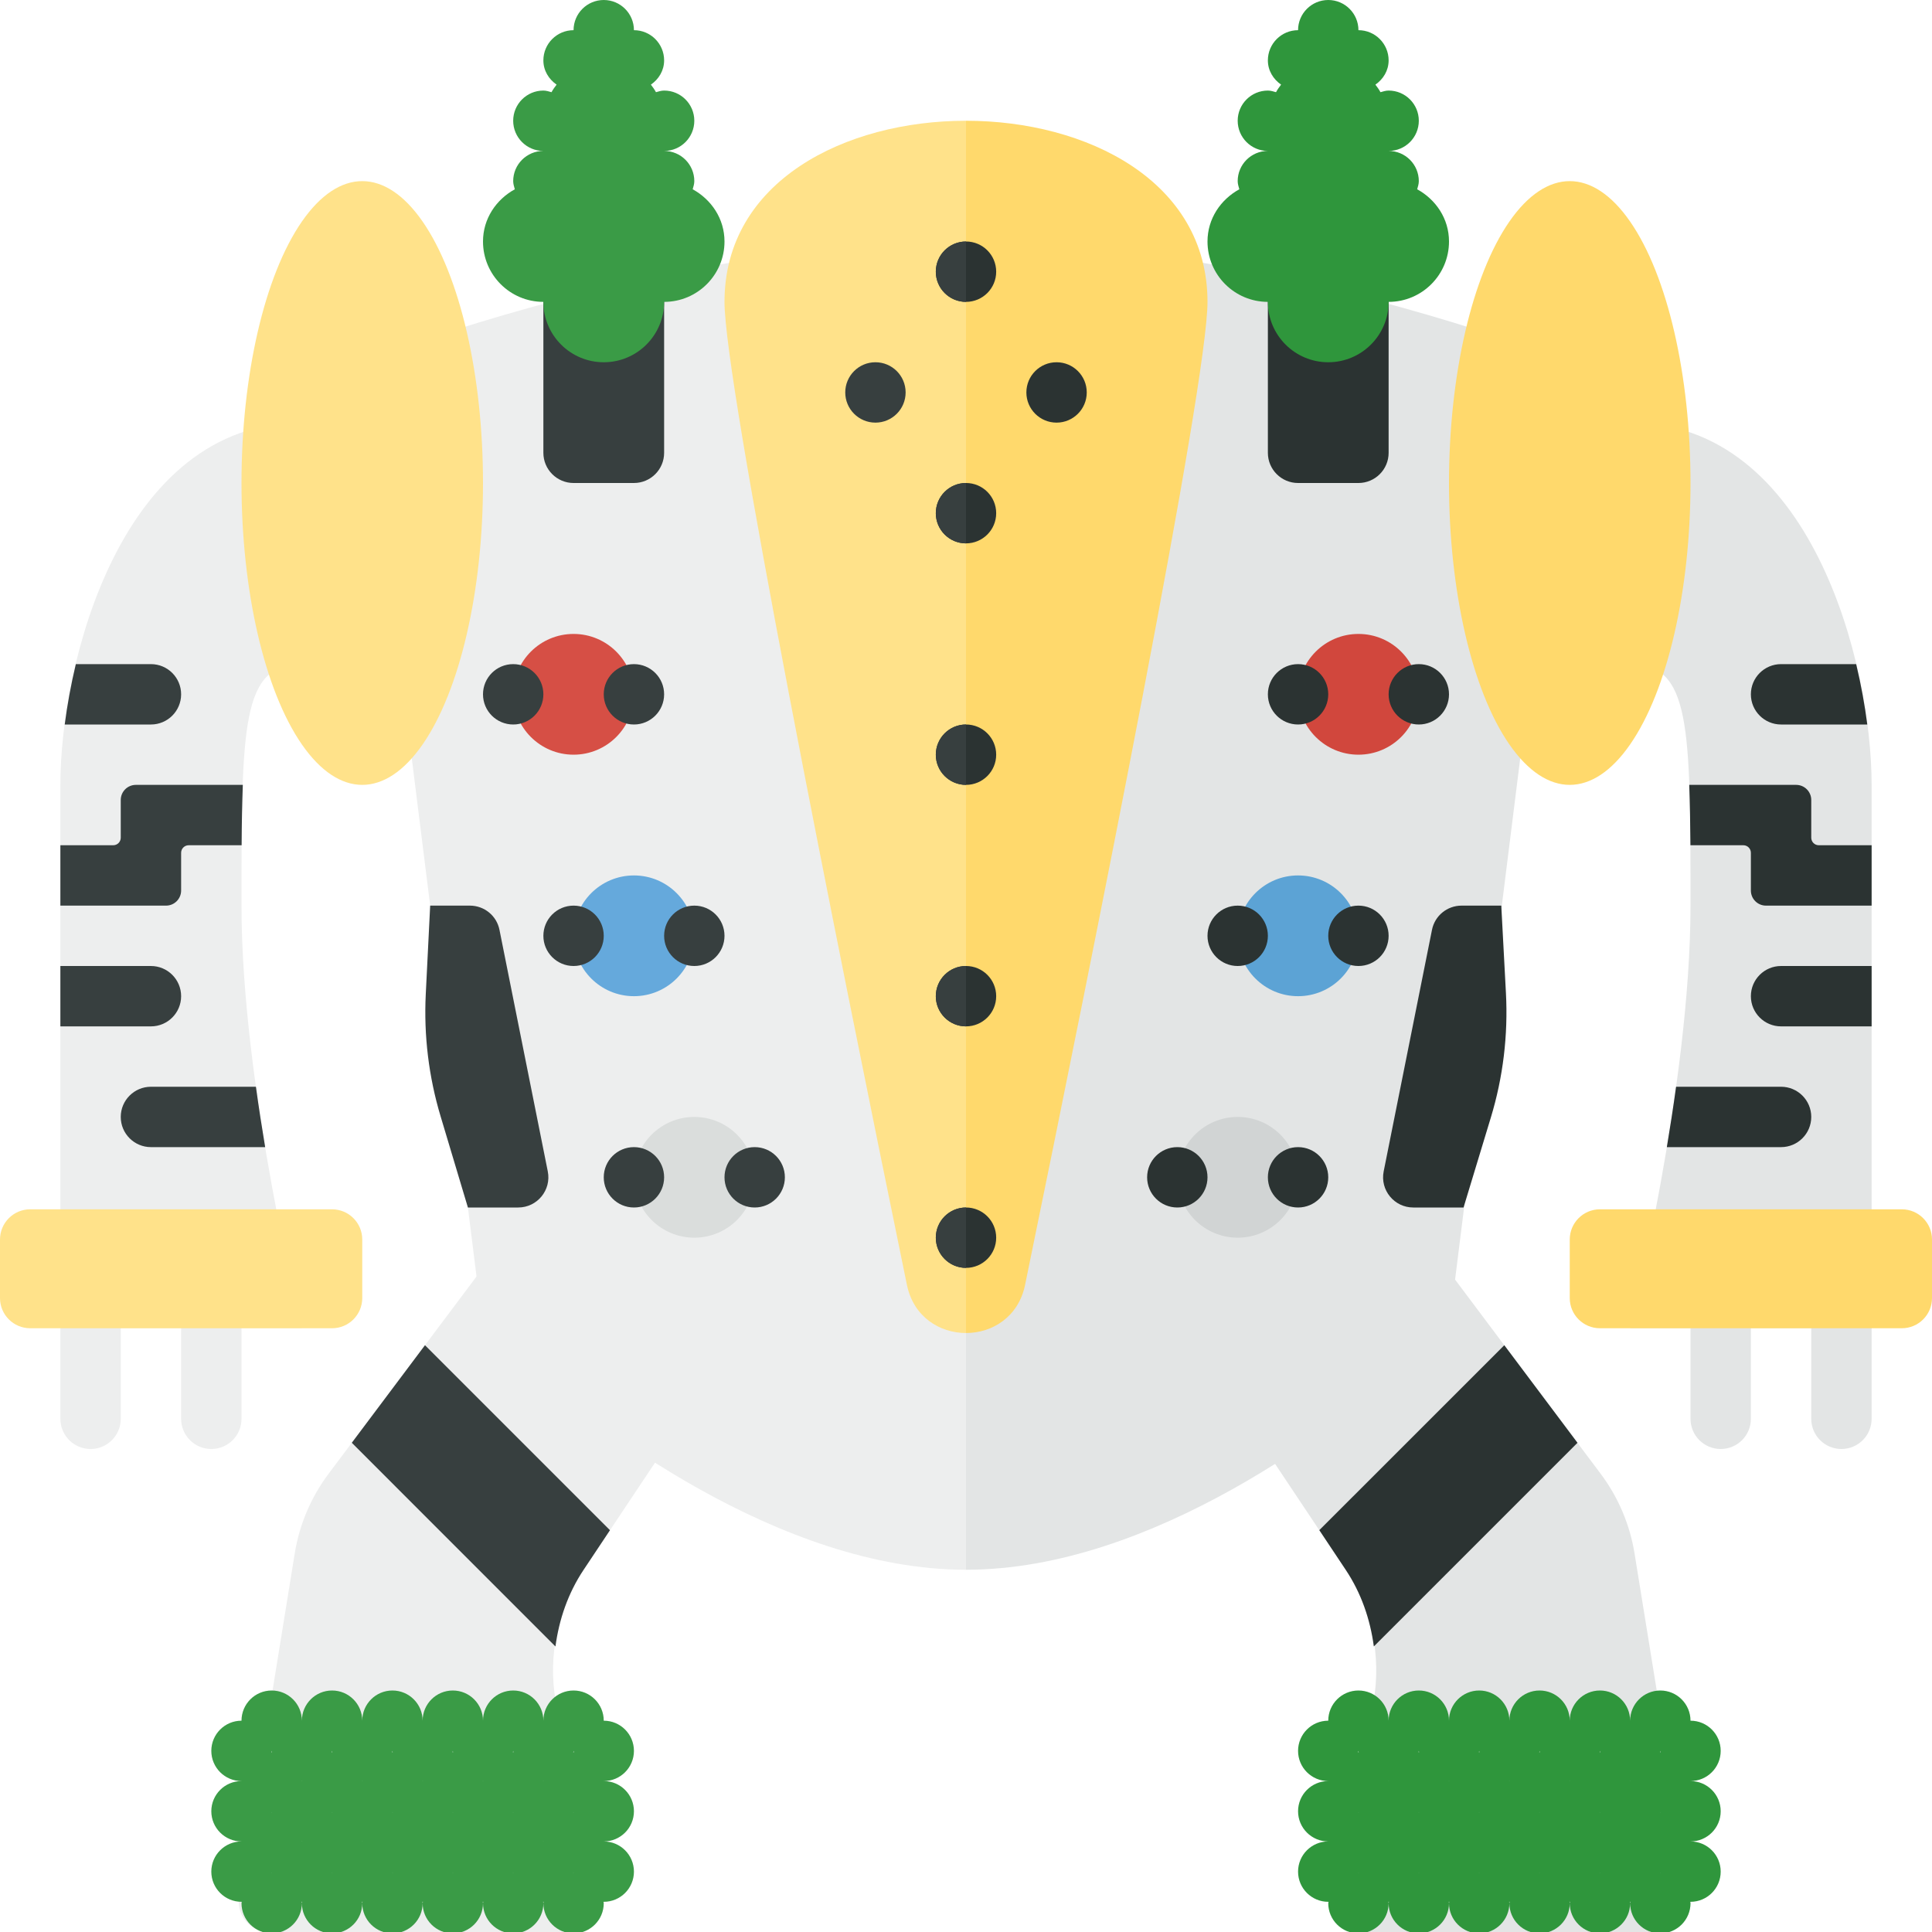 <?xml version="1.0" encoding="utf-8"?>
<!-- Generator: Adobe Illustrator 23.0.6, SVG Export Plug-In . SVG Version: 6.00 Build 0)  -->
<svg version="1.1" xmlns="http://www.w3.org/2000/svg" xmlns:xlink="http://www.w3.org/1999/xlink" x="0px" y="0px" width="32px"
	 height="32px" viewBox="0 0 32 32" enable-background="new 0 0 32 32" xml:space="preserve">
<g id="labels">
</g>
<g id="icons">
	<g>
		<path fill="#EDEEEE" d="M1.5,24L1.5,24C1.224,24,1,23.776,1,23.5v-2C1,21.224,1.224,21,1.5,21h0C1.776,21,2,21.224,2,21.5v2
			C2,23.776,1.776,24,1.5,24z"/>
		<path fill="#EDEEEE" d="M3.5,24L3.5,24C3.224,24,3,23.776,3,23.5v-2C3,21.224,3.224,21,3.5,21h0C3.776,21,4,21.224,4,21.5v2
			C4,23.776,3.776,24,3.5,24z"/>
		<path fill="#E3E5E5" d="M28.5,24L28.5,24c-0.276,0-0.5-0.224-0.5-0.5v-2c0-0.276,0.224-0.5,0.5-0.5l0,0c0.276,0,0.5,0.224,0.5,0.5
			v2C29,23.776,28.776,24,28.5,24z"/>
		<path fill="#E3E5E5" d="M30.5,24L30.5,24c-0.276,0-0.5-0.224-0.5-0.5v-2c0-0.276,0.224-0.5,0.5-0.5l0,0c0.276,0,0.5,0.224,0.5,0.5
			v2C31,23.776,30.776,24,30.5,24z"/>
		<path fill="#E3E5E5" d="M27,7v4c1,0,1,1,1,4s-1,7-1,7h4c0,0,0-7,0-9S30,7,27,7z"/>
		<path fill="#FFD96C" d="M26.5,22h5c0.276,0,0.5-0.224,0.5-0.5v-0.97c0-0.276-0.224-0.5-0.5-0.5h-5c-0.276,0-0.5,0.224-0.5,0.5
			v0.97C26,21.776,26.224,22,26.5,22z"/>
		<path fill="#EDEEEE" d="M5,7v4c-1,0-1,1-1,4s1,7,1,7H1c0,0,0-7,0-9S2,7,5,7z"/>
		<path fill="#EDEEEE" d="M16,4c-3.281,0-6.563,0.861-8.431,1.454c-0.916,0.29-1.488,1.198-1.368,2.151l1.708,13.667
			c0.061,0.489,0.296,0.934,0.668,1.258C9.824,23.616,12.912,26,16,26V4z"/>
		<path fill="#E3E5E5" d="M16,4c3.281,0,6.563,0.861,8.431,1.454c0.916,0.29,1.488,1.198,1.368,2.151l-1.708,13.667
			c-0.061,0.489-0.296,0.934-0.668,1.258C22.176,23.616,19.088,26,16,26V4z"/>
		<g>
			<path fill="#FFE28A" d="M12,5c0,1.355,1.836,10.514,3.021,16.28c0.109,0.533,0.544,0.799,0.979,0.799V2C14,2,12,3,12,5z"/>
			<path fill="#FFD96C" d="M16,2v20.079c0.435,0,0.87-0.266,0.979-0.799C18.164,15.514,20,6.355,20,5C20,3,18,2,16,2z"/>
		</g>
		<circle fill="#373F3F" cx="14.5" cy="6.5" r="0.5"/>
		<circle fill="#2B3332" cx="17.5" cy="6.5" r="0.5"/>
		<circle fill="#2B3332" cx="16" cy="4.5" r="0.5"/>
		<path fill="#373F3F" d="M16,5c-0.276,0-0.5-0.224-0.5-0.5S15.724,4,16,4V5z"/>
		<circle fill="#2B3332" cx="16" cy="8.5" r="0.5"/>
		<path fill="#373F3F" d="M16,9c-0.276,0-0.5-0.224-0.5-0.5S15.724,8,16,8V9z"/>
		<circle fill="#2B3332" cx="16" cy="12.5" r="0.5"/>
		<path fill="#373F3F" d="M16,13c-0.276,0-0.5-0.224-0.5-0.5S15.724,12,16,12V13z"/>
		<circle fill="#2B3332" cx="16" cy="16.5" r="0.5"/>
		<path fill="#373F3F" d="M16,17c-0.276,0-0.5-0.224-0.5-0.5S15.724,16,16,16V17z"/>
		<circle fill="#2B3332" cx="16" cy="20.5" r="0.5"/>
		<path fill="#373F3F" d="M16,21c-0.276,0-0.5-0.224-0.5-0.5S15.724,20,16,20V21z"/>
		<ellipse fill="#FFE28A" cx="6" cy="8" rx="2" ry="5"/>
		<ellipse fill="#FFD96C" cx="26" cy="8" rx="2" ry="5"/>
		<path fill="#373F3F" d="M10.5,8h-1C9.224,8,9,7.776,9,7.5V4h2v3.5C11,7.776,10.776,8,10.5,8z"/>
		<path fill="#2B3332" d="M22.5,8h-1C21.224,8,21,7.776,21,7.5V4h2v3.5C23,7.776,22.776,8,22.5,8z"/>
		<g>
			<circle fill="#D64F45" cx="9.5" cy="11.5" r="1"/>
			<circle fill="#373F3F" cx="8.5" cy="11.5" r="0.5"/>
			<circle fill="#373F3F" cx="10.5" cy="11.5" r="0.5"/>
		</g>
		<g>
			<circle fill="#65A9DC" cx="10.5" cy="15.5" r="1"/>
			<circle fill="#373F3F" cx="9.5" cy="15.5" r="0.5"/>
			<circle fill="#373F3F" cx="11.5" cy="15.5" r="0.5"/>
		</g>
		<g>
			<circle fill="#DADDDC" cx="11.5" cy="19.5" r="1"/>
			<circle fill="#373F3F" cx="10.5" cy="19.5" r="0.5"/>
			<circle fill="#373F3F" cx="12.5" cy="19.5" r="0.5"/>
		</g>
		<circle fill="#D1473D" cx="22.5" cy="11.5" r="1"/>
		<circle fill="#2B3332" cx="23.5" cy="11.5" r="0.5"/>
		<circle fill="#2B3332" cx="21.5" cy="11.5" r="0.5"/>
		<circle fill="#5CA3D5" cx="21.5" cy="15.5" r="1"/>
		<circle fill="#2B3332" cx="22.5" cy="15.5" r="0.5"/>
		<circle fill="#2B3332" cx="20.5" cy="15.5" r="0.5"/>
		<circle fill="#D1D4D4" cx="20.5" cy="19.5" r="1"/>
		<circle fill="#2B3332" cx="21.5" cy="19.5" r="0.5"/>
		<circle fill="#2B3332" cx="19.5" cy="19.5" r="0.5"/>
		<path fill="#EDEEEE" d="M5.443,24.409L8,21l3,3l-1.336,2.003c-0.427,0.64-0.591,1.419-0.46,2.177l0.561,3.234
			C9.819,31.72,9.584,32,9.273,32H4.455c-0.308,0-0.543-0.276-0.494-0.58l0.921-5.691C4.959,25.25,5.152,24.797,5.443,24.409z"/>
		<path fill="#373F3F" d="M7.783,15H7.125l-0.073,1.467c-0.034,0.684,0.049,1.368,0.246,2.024L7.75,20h0.833
			c0.315,0,0.552-0.289,0.49-0.598l-0.8-4C8.227,15.168,8.022,15,7.783,15z"/>
		<path fill="#2B3332" d="M24.208,15h0.658l0.077,1.447c0.037,0.697-0.047,1.395-0.25,2.063L24.241,20h-0.833
			c-0.315,0-0.552-0.289-0.49-0.598l0.8-4C23.764,15.168,23.969,15,24.208,15z"/>
		<path fill="#373F3F" d="M7.039,22.281l-1.212,1.616L9.2,27.271c0.06-0.449,0.209-0.884,0.465-1.268l0.438-0.658L7.039,22.281z"/>
		<path fill="#E3E5E5" d="M26.511,24.409L23.955,21l-3,3l1.336,2.003c0.427,0.64,0.591,1.419,0.46,2.177l-0.561,3.234
			C22.136,31.72,22.371,32,22.682,32H27.5c0.308,0,0.543-0.276,0.494-0.58l-0.921-5.691C26.995,25.25,26.803,24.797,26.511,24.409z"
			/>
		<path fill="#2B3332" d="M24.916,22.281l1.212,1.616l-3.373,3.373c-0.06-0.449-0.209-0.884-0.465-1.268l-0.438-0.658L24.916,22.281
			z"/>
		<path fill="#FFE28A" d="M5.5,22h-5C0.224,22,0,21.776,0,21.5v-0.97c0-0.276,0.224-0.5,0.5-0.5h5c0.276,0,0.5,0.224,0.5,0.5v0.97
			C6,21.776,5.776,22,5.5,22z"/>
		<path fill="#3A9B46" d="M10.5,30c0-0.276-0.224-0.5-0.5-0.5c-0.002,0-0.003,0.001-0.005,0.001c0-0.001,0-0.001,0-0.002
			c0.002,0,0.003,0.001,0.005,0.001c0.276,0,0.5-0.224,0.5-0.5c0-0.276-0.224-0.5-0.5-0.5c0-0.276-0.224-0.5-0.5-0.5
			S9,28.224,9,28.5C9,28.224,8.776,28,8.5,28S8,28.224,8,28.5C8,28.224,7.776,28,7.5,28S7,28.224,7,28.5C7,28.224,6.776,28,6.5,28
			S6,28.224,6,28.5C6,28.224,5.776,28,5.5,28S5,28.224,5,28.5C5,28.224,4.776,28,4.5,28S4,28.224,4,28.5c-0.276,0-0.5,0.224-0.5,0.5
			c0,0.276,0.224,0.5,0.5,0.5c0.002,0,0.003-0.001,0.005-0.001c0,0.001,0,0.001,0,0.002C4.003,29.501,4.002,29.5,4,29.5
			c-0.276,0-0.5,0.224-0.5,0.5c0,0.276,0.224,0.5,0.5,0.5c0.002,0,0.003-0.001,0.005-0.001c0,0.001,0,0.001,0,0.002
			C4.003,30.501,4.002,30.5,4,30.5c-0.276,0-0.5,0.224-0.5,0.5c0,0.276,0.224,0.5,0.5,0.5c0.002,0,0.003-0.001,0.005-0.001
			C4.004,31.508,4,31.515,4,31.523c0,0.276,0.224,0.5,0.5,0.5s0.5-0.224,0.5-0.5c0-0.009-0.004-0.016-0.005-0.024
			C4.997,31.499,4.998,31.5,5,31.5s0.003-0.001,0.005-0.001C5.004,31.508,5,31.515,5,31.523c0,0.276,0.224,0.5,0.5,0.5
			s0.5-0.224,0.5-0.5c0-0.009-0.004-0.016-0.005-0.024C5.997,31.499,5.998,31.5,6,31.5s0.003-0.001,0.005-0.001
			C6.004,31.508,6,31.515,6,31.523c0,0.276,0.224,0.5,0.5,0.5s0.5-0.224,0.5-0.5c0-0.009-0.004-0.016-0.005-0.024
			C6.997,31.499,6.998,31.5,7,31.5s0.003-0.001,0.005-0.001C7.004,31.508,7,31.515,7,31.523c0,0.276,0.224,0.5,0.5,0.5
			s0.5-0.224,0.5-0.5c0-0.009-0.004-0.016-0.005-0.024C7.997,31.499,7.998,31.5,8,31.5s0.003-0.001,0.005-0.001
			C8.004,31.508,8,31.515,8,31.523c0,0.276,0.224,0.5,0.5,0.5s0.5-0.224,0.5-0.5c0-0.009-0.004-0.016-0.005-0.024
			C8.997,31.499,8.998,31.5,9,31.5s0.003-0.001,0.005-0.001C9.004,31.508,9,31.515,9,31.523c0,0.276,0.224,0.5,0.5,0.5
			s0.5-0.224,0.5-0.5c0-0.009-0.004-0.016-0.005-0.024c0.002,0,0.003,0.001,0.005,0.001c0.276,0,0.5-0.224,0.5-0.5
			c0-0.276-0.224-0.5-0.5-0.5c-0.002,0-0.003,0.001-0.005,0.001c0-0.001,0-0.001,0-0.002c0.002,0,0.003,0.001,0.005,0.001
			C10.276,30.5,10.5,30.276,10.5,30z M9,30.5c-0.002,0-0.003,0.001-0.005,0.001c0-0.001,0-0.001,0-0.002
			C8.997,30.499,8.998,30.5,9,30.5s0.003-0.001,0.005-0.001c0,0.001,0,0.001,0,0.002C9.003,30.501,9.002,30.5,9,30.5z M8,30.5
			c-0.002,0-0.003,0.001-0.005,0.001c0-0.001,0-0.001,0-0.002C7.997,30.499,7.998,30.5,8,30.5s0.003-0.001,0.005-0.001
			c0,0.001,0,0.001,0,0.002C8.003,30.501,8.002,30.5,8,30.5z M7,30.5c-0.002,0-0.003,0.001-0.005,0.001c0-0.001,0-0.001,0-0.002
			C6.997,30.499,6.998,30.5,7,30.5s0.003-0.001,0.005-0.001c0,0.001,0,0.001,0,0.002C7.003,30.501,7.002,30.5,7,30.5z M6,30.5
			c-0.002,0-0.003,0.001-0.005,0.001c0-0.001,0-0.001,0-0.002C5.997,30.499,5.998,30.5,6,30.5s0.003-0.001,0.005-0.001
			c0,0.001,0,0.001,0,0.002C6.003,30.501,6.002,30.5,6,30.5z M5,30.5c-0.002,0-0.003,0.001-0.005,0.001c0-0.001,0-0.001,0-0.002
			C4.997,30.499,4.998,30.5,5,30.5s0.003-0.001,0.005-0.001c0,0.001,0,0.001,0,0.002C5.003,30.501,5.002,30.5,5,30.5z M4.495,30.022
			c0.002,0,0.003,0.001,0.005,0.001s0.003-0.001,0.005-0.001c0,0.001,0,0.001,0,0.002c-0.002,0-0.003-0.001-0.005-0.001
			s-0.003,0.001-0.005,0.001C4.495,30.023,4.495,30.023,4.495,30.022z M8.5,30.023c0.002,0,0.003-0.001,0.005-0.001
			c0,0.001,0,0.001,0,0.002C8.503,30.024,8.502,30.023,8.5,30.023s-0.003,0.001-0.005,0.001c0-0.001,0-0.001,0-0.002
			C8.497,30.022,8.498,30.023,8.5,30.023z M7.5,30.023c0.002,0,0.003-0.001,0.005-0.001c0,0.001,0,0.001,0,0.002
			C7.503,30.024,7.502,30.023,7.5,30.023s-0.003,0.001-0.005,0.001c0-0.001,0-0.001,0-0.002C7.497,30.022,7.498,30.023,7.5,30.023z
			 M6.5,30.023c0.002,0,0.003-0.001,0.005-0.001c0,0.001,0,0.001,0,0.002C6.503,30.024,6.502,30.023,6.5,30.023
			s-0.003,0.001-0.005,0.001c0-0.001,0-0.001,0-0.002C6.497,30.022,6.498,30.023,6.5,30.023z M5.5,30.023
			c0.002,0,0.003-0.001,0.005-0.001c0,0.001,0,0.001,0,0.002C5.503,30.024,5.502,30.023,5.5,30.023s-0.003,0.001-0.005,0.001
			c0-0.001,0-0.001,0-0.002C5.497,30.022,5.498,30.023,5.5,30.023z M9.495,30.024c0-0.001,0-0.001,0-0.002
			c0.002,0,0.003,0.001,0.005,0.001s0.003-0.001,0.005-0.001c0,0.001,0,0.001,0,0.002c-0.002,0-0.003-0.001-0.005-0.001
			S9.497,30.024,9.495,30.024z M9.505,29.024c-0.002,0-0.003-0.001-0.005-0.001s-0.003,0.001-0.005,0.001
			C9.496,29.016,9.5,29.009,9.5,29C9.5,29.009,9.504,29.016,9.505,29.024z M9.005,29.499c0,0.001,0,0.001,0,0.002
			C9.003,29.501,9.002,29.5,9,29.5s-0.003,0.001-0.005,0.001c0-0.001,0-0.001,0-0.002C8.997,29.499,8.998,29.5,9,29.5
			S9.003,29.499,9.005,29.499z M8.505,29.024c-0.002,0-0.003-0.001-0.005-0.001s-0.003,0.001-0.005,0.001
			C8.496,29.016,8.5,29.009,8.5,29C8.5,29.009,8.504,29.016,8.505,29.024z M8.005,29.499c0,0.001,0,0.001,0,0.002
			C8.003,29.501,8.002,29.5,8,29.5s-0.003,0.001-0.005,0.001c0-0.001,0-0.001,0-0.002C7.997,29.499,7.998,29.5,8,29.5
			S8.003,29.499,8.005,29.499z M7.505,29.024c-0.002,0-0.003-0.001-0.005-0.001s-0.003,0.001-0.005,0.001
			C7.496,29.016,7.5,29.009,7.5,29C7.5,29.009,7.504,29.016,7.505,29.024z M7.005,29.499c0,0.001,0,0.001,0,0.002
			C7.003,29.501,7.002,29.5,7,29.5s-0.003,0.001-0.005,0.001c0-0.001,0-0.001,0-0.002C6.997,29.499,6.998,29.5,7,29.5
			S7.003,29.499,7.005,29.499z M6.505,29.024c-0.002,0-0.003-0.001-0.005-0.001s-0.003,0.001-0.005,0.001
			C6.496,29.016,6.5,29.009,6.5,29C6.5,29.009,6.504,29.016,6.505,29.024z M6.005,29.499c0,0.001,0,0.001,0,0.002
			C6.003,29.501,6.002,29.5,6,29.5s-0.003,0.001-0.005,0.001c0-0.001,0-0.001,0-0.002C5.997,29.499,5.998,29.5,6,29.5
			S6.003,29.499,6.005,29.499z M5.505,29.024c-0.002,0-0.003-0.001-0.005-0.001s-0.003,0.001-0.005,0.001
			C5.496,29.016,5.5,29.009,5.5,29C5.5,29.009,5.504,29.016,5.505,29.024z M5.005,29.499c0,0.001,0,0.001,0,0.002
			C5.003,29.501,5.002,29.5,5,29.5s-0.003,0.001-0.005,0.001c0-0.001,0-0.001,0-0.002C4.997,29.499,4.998,29.5,5,29.5
			S5.003,29.499,5.005,29.499z M4.505,29.024c-0.002,0-0.003-0.001-0.005-0.001s-0.003,0.001-0.005,0.001
			C4.496,29.016,4.5,29.009,4.5,29C4.5,29.009,4.504,29.016,4.505,29.024z M4.495,31.024c0-0.001,0-0.001,0-0.002
			c0.002,0,0.003,0.001,0.005,0.001s0.003-0.001,0.005-0.001c0,0.001,0,0.001,0,0.002c-0.002,0-0.003-0.001-0.005-0.001
			S4.497,31.024,4.495,31.024z M5.495,31.024c0-0.001,0-0.001,0-0.002c0.002,0,0.003,0.001,0.005,0.001s0.003-0.001,0.005-0.001
			c0,0.001,0,0.001,0,0.002c-0.002,0-0.003-0.001-0.005-0.001S5.497,31.024,5.495,31.024z M6.495,31.024c0-0.001,0-0.001,0-0.002
			c0.002,0,0.003,0.001,0.005,0.001s0.003-0.001,0.005-0.001c0,0.001,0,0.001,0,0.002c-0.002,0-0.003-0.001-0.005-0.001
			S6.497,31.024,6.495,31.024z M7.495,31.024c0-0.001,0-0.001,0-0.002c0.002,0,0.003,0.001,0.005,0.001s0.003-0.001,0.005-0.001
			c0,0.001,0,0.001,0,0.002c-0.002,0-0.003-0.001-0.005-0.001S7.497,31.024,7.495,31.024z M8.495,31.024c0-0.001,0-0.001,0-0.002
			c0.002,0,0.003,0.001,0.005,0.001s0.003-0.001,0.005-0.001c0,0.001,0,0.001,0,0.002c-0.002,0-0.003-0.001-0.005-0.001
			S8.497,31.024,8.495,31.024z M9.495,31.024c0-0.001,0-0.001,0-0.002c0.002,0,0.003,0.001,0.005,0.001s0.003-0.001,0.005-0.001
			c0,0.001,0,0.001,0,0.002c-0.002,0-0.003-0.001-0.005-0.001S9.497,31.024,9.495,31.024z"/>
		<path fill="#2F963C" d="M28.5,30c0-0.276-0.224-0.5-0.5-0.5c-0.002,0-0.003,0.001-0.005,0.001c0-0.001,0-0.001,0-0.002
			c0.002,0,0.003,0.001,0.005,0.001c0.276,0,0.5-0.224,0.5-0.5c0-0.276-0.224-0.5-0.5-0.5c0-0.276-0.224-0.5-0.5-0.5
			S27,28.224,27,28.5c0-0.276-0.224-0.5-0.5-0.5S26,28.224,26,28.5c0-0.276-0.224-0.5-0.5-0.5S25,28.224,25,28.5
			c0-0.276-0.224-0.5-0.5-0.5S24,28.224,24,28.5c0-0.276-0.224-0.5-0.5-0.5S23,28.224,23,28.5c0-0.276-0.224-0.5-0.5-0.5
			S22,28.224,22,28.5c-0.276,0-0.5,0.224-0.5,0.5c0,0.276,0.224,0.5,0.5,0.5c0.002,0,0.003-0.001,0.005-0.001
			c0,0.001,0,0.001,0,0.002c-0.002,0-0.003-0.001-0.005-0.001c-0.276,0-0.5,0.224-0.5,0.5c0,0.276,0.224,0.5,0.5,0.5
			c0.002,0,0.003-0.001,0.005-0.001c0,0.001,0,0.001,0,0.002c-0.002,0-0.003-0.001-0.005-0.001c-0.276,0-0.5,0.224-0.5,0.5
			c0,0.276,0.224,0.5,0.5,0.5c0.002,0,0.003-0.001,0.005-0.001c0,0.008-0.005,0.016-0.005,0.024c0,0.276,0.224,0.5,0.5,0.5
			s0.5-0.224,0.5-0.5c0-0.009-0.004-0.016-0.005-0.024c0.002,0,0.003,0.001,0.005,0.001s0.003-0.001,0.005-0.001
			c0,0.008-0.005,0.016-0.005,0.024c0,0.276,0.224,0.5,0.5,0.5s0.5-0.224,0.5-0.5c0-0.009-0.004-0.016-0.005-0.024
			c0.002,0,0.003,0.001,0.005,0.001s0.003-0.001,0.005-0.001c0,0.008-0.005,0.016-0.005,0.024c0,0.276,0.224,0.5,0.5,0.5
			s0.5-0.224,0.5-0.5c0-0.009-0.004-0.016-0.005-0.024c0.002,0,0.003,0.001,0.005,0.001s0.003-0.001,0.005-0.001
			c0,0.008-0.005,0.016-0.005,0.024c0,0.276,0.224,0.5,0.5,0.5s0.5-0.224,0.5-0.5c0-0.009-0.004-0.016-0.005-0.024
			c0.002,0,0.003,0.001,0.005,0.001s0.003-0.001,0.005-0.001c0,0.008-0.005,0.016-0.005,0.024c0,0.276,0.224,0.5,0.5,0.5
			s0.5-0.224,0.5-0.5c0-0.009-0.004-0.016-0.005-0.024c0.002,0,0.003,0.001,0.005,0.001s0.003-0.001,0.005-0.001
			c0,0.008-0.005,0.016-0.005,0.024c0,0.276,0.224,0.5,0.5,0.5s0.5-0.224,0.5-0.5c0-0.009-0.004-0.016-0.005-0.024
			c0.002,0,0.003,0.001,0.005,0.001c0.276,0,0.5-0.224,0.5-0.5c0-0.276-0.224-0.5-0.5-0.5c-0.002,0-0.003,0.001-0.005,0.001
			c0-0.001,0-0.001,0-0.002c0.002,0,0.003,0.001,0.005,0.001C28.276,30.5,28.5,30.276,28.5,30z M27,30.5
			c-0.002,0-0.003,0.001-0.005,0.001c0-0.001,0-0.001,0-0.002C26.997,30.499,26.998,30.5,27,30.5s0.003-0.001,0.005-0.001
			c0,0.001,0,0.001,0,0.002C27.003,30.501,27.002,30.5,27,30.5z M26,30.5c-0.002,0-0.003,0.001-0.005,0.001c0-0.001,0-0.001,0-0.002
			C25.997,30.499,25.998,30.5,26,30.5s0.003-0.001,0.005-0.001c0,0.001,0,0.001,0,0.002C26.003,30.501,26.002,30.5,26,30.5z
			 M25,30.5c-0.002,0-0.003,0.001-0.005,0.001c0-0.001,0-0.001,0-0.002C24.997,30.499,24.998,30.5,25,30.5s0.003-0.001,0.005-0.001
			c0,0.001,0,0.001,0,0.002C25.003,30.501,25.002,30.5,25,30.5z M24,30.5c-0.002,0-0.003,0.001-0.005,0.001c0-0.001,0-0.001,0-0.002
			C23.997,30.499,23.998,30.5,24,30.5s0.003-0.001,0.005-0.001c0,0.001,0,0.001,0,0.002C24.003,30.501,24.002,30.5,24,30.5z
			 M23,30.5c-0.002,0-0.003,0.001-0.005,0.001c0-0.001,0-0.001,0-0.002C22.997,30.499,22.998,30.5,23,30.5s0.003-0.001,0.005-0.001
			c0,0.001,0,0.001,0,0.002C23.003,30.501,23.002,30.5,23,30.5z M22.495,30.022c0.002,0,0.003,0.001,0.005,0.001
			s0.003-0.001,0.005-0.001c0,0.001,0,0.001,0,0.002c-0.002,0-0.003-0.001-0.005-0.001s-0.003,0.001-0.005,0.001
			C22.495,30.023,22.495,30.023,22.495,30.022z M26.5,30.023c0.002,0,0.003-0.001,0.005-0.001c0,0.001,0,0.001,0,0.002
			C26.503,30.024,26.502,30.023,26.5,30.023s-0.003,0.001-0.005,0.001c0-0.001,0-0.001,0-0.002
			C26.497,30.022,26.498,30.023,26.5,30.023z M25.5,30.023c0.002,0,0.003-0.001,0.005-0.001c0,0.001,0,0.001,0,0.002
			C25.503,30.024,25.502,30.023,25.5,30.023s-0.003,0.001-0.005,0.001c0-0.001,0-0.001,0-0.002
			C25.497,30.022,25.498,30.023,25.5,30.023z M24.5,30.023c0.002,0,0.003-0.001,0.005-0.001c0,0.001,0,0.001,0,0.002
			C24.503,30.024,24.502,30.023,24.5,30.023s-0.003,0.001-0.005,0.001c0-0.001,0-0.001,0-0.002
			C24.497,30.022,24.498,30.023,24.5,30.023z M23.5,30.023c0.002,0,0.003-0.001,0.005-0.001c0,0.001,0,0.001,0,0.002
			C23.503,30.024,23.502,30.023,23.5,30.023s-0.003,0.001-0.005,0.001c0-0.001,0-0.001,0-0.002
			C23.497,30.022,23.498,30.023,23.5,30.023z M27.495,30.024c0-0.001,0-0.001,0-0.002c0.002,0,0.003,0.001,0.005,0.001
			s0.003-0.001,0.005-0.001c0,0.001,0,0.001,0,0.002c-0.002,0-0.003-0.001-0.005-0.001S27.497,30.024,27.495,30.024z M27.505,29.024
			c-0.002,0-0.003-0.001-0.005-0.001s-0.003,0.001-0.005,0.001c0-0.008,0.005-0.016,0.005-0.024
			C27.5,29.009,27.504,29.016,27.505,29.024z M27.005,29.499c0,0.001,0,0.001,0,0.002c-0.002,0-0.003-0.001-0.005-0.001
			s-0.003,0.001-0.005,0.001c0-0.001,0-0.001,0-0.002c0.002,0,0.003,0.001,0.005,0.001S27.003,29.499,27.005,29.499z M26.505,29.024
			c-0.002,0-0.003-0.001-0.005-0.001s-0.003,0.001-0.005,0.001c0-0.008,0.005-0.016,0.005-0.024
			C26.5,29.009,26.504,29.016,26.505,29.024z M26.005,29.499c0,0.001,0,0.001,0,0.002c-0.002,0-0.003-0.001-0.005-0.001
			s-0.003,0.001-0.005,0.001c0-0.001,0-0.001,0-0.002c0.002,0,0.003,0.001,0.005,0.001S26.003,29.499,26.005,29.499z M25.505,29.024
			c-0.002,0-0.003-0.001-0.005-0.001s-0.003,0.001-0.005,0.001c0-0.008,0.005-0.016,0.005-0.024
			C25.5,29.009,25.504,29.016,25.505,29.024z M25.005,29.499c0,0.001,0,0.001,0,0.002c-0.002,0-0.003-0.001-0.005-0.001
			s-0.003,0.001-0.005,0.001c0-0.001,0-0.001,0-0.002c0.002,0,0.003,0.001,0.005,0.001S25.003,29.499,25.005,29.499z M24.505,29.024
			c-0.002,0-0.003-0.001-0.005-0.001s-0.003,0.001-0.005,0.001c0-0.008,0.005-0.016,0.005-0.024
			C24.5,29.009,24.504,29.016,24.505,29.024z M24.005,29.499c0,0.001,0,0.001,0,0.002c-0.002,0-0.003-0.001-0.005-0.001
			s-0.003,0.001-0.005,0.001c0-0.001,0-0.001,0-0.002c0.002,0,0.003,0.001,0.005,0.001S24.003,29.499,24.005,29.499z M23.505,29.024
			c-0.002,0-0.003-0.001-0.005-0.001s-0.003,0.001-0.005,0.001c0-0.008,0.005-0.016,0.005-0.024
			C23.5,29.009,23.504,29.016,23.505,29.024z M23.005,29.499c0,0.001,0,0.001,0,0.002c-0.002,0-0.003-0.001-0.005-0.001
			s-0.003,0.001-0.005,0.001c0-0.001,0-0.001,0-0.002c0.002,0,0.003,0.001,0.005,0.001S23.003,29.499,23.005,29.499z M22.505,29.024
			c-0.002,0-0.003-0.001-0.005-0.001s-0.003,0.001-0.005,0.001c0-0.008,0.005-0.016,0.005-0.024
			C22.5,29.009,22.504,29.016,22.505,29.024z M22.495,31.024c0-0.001,0-0.001,0-0.002c0.002,0,0.003,0.001,0.005,0.001
			s0.003-0.001,0.005-0.001c0,0.001,0,0.001,0,0.002c-0.002,0-0.003-0.001-0.005-0.001S22.497,31.024,22.495,31.024z M23.495,31.024
			c0-0.001,0-0.001,0-0.002c0.002,0,0.003,0.001,0.005,0.001s0.003-0.001,0.005-0.001c0,0.001,0,0.001,0,0.002
			c-0.002,0-0.003-0.001-0.005-0.001S23.497,31.024,23.495,31.024z M24.495,31.024c0-0.001,0-0.001,0-0.002
			c0.002,0,0.003,0.001,0.005,0.001s0.003-0.001,0.005-0.001c0,0.001,0,0.001,0,0.002c-0.002,0-0.003-0.001-0.005-0.001
			S24.497,31.024,24.495,31.024z M25.495,31.024c0-0.001,0-0.001,0-0.002c0.002,0,0.003,0.001,0.005,0.001s0.003-0.001,0.005-0.001
			c0,0.001,0,0.001,0,0.002c-0.002,0-0.003-0.001-0.005-0.001S25.497,31.024,25.495,31.024z M26.495,31.024c0-0.001,0-0.001,0-0.002
			c0.002,0,0.003,0.001,0.005,0.001s0.003-0.001,0.005-0.001c0,0.001,0,0.001,0,0.002c-0.002,0-0.003-0.001-0.005-0.001
			S26.497,31.024,26.495,31.024z M27.495,31.024c0-0.001,0-0.001,0-0.002c0.002,0,0.003,0.001,0.005,0.001s0.003-0.001,0.005-0.001
			c0,0.001,0,0.001,0,0.002c-0.002,0-0.003-0.001-0.005-0.001S27.497,31.024,27.495,31.024z"/>
		<path fill="#3A9B46" d="M11.473,3.135C11.485,3.091,11.5,3.048,11.5,3c0-0.276-0.224-0.5-0.5-0.5c0.276,0,0.5-0.224,0.5-0.5
			c0-0.276-0.224-0.5-0.5-0.5c-0.048,0-0.091,0.015-0.135,0.027c-0.024-0.044-0.053-0.085-0.084-0.125C10.91,1.312,11,1.17,11,1
			c0-0.276-0.224-0.5-0.5-0.5C10.5,0.224,10.276,0,10,0S9.5,0.224,9.5,0.5C9.224,0.5,9,0.724,9,1c0,0.17,0.09,0.312,0.219,0.402
			c-0.031,0.04-0.06,0.08-0.084,0.125C9.091,1.515,9.048,1.5,9,1.5C8.724,1.5,8.5,1.724,8.5,2c0,0.276,0.224,0.5,0.5,0.5
			C8.724,2.5,8.5,2.724,8.5,3c0,0.048,0.015,0.091,0.027,0.135C8.218,3.305,8,3.622,8,4c0,0.552,0.448,1,1,1c0,0.552,0.448,1,1,1
			s1-0.448,1-1c0.552,0,1-0.448,1-1C12,3.622,11.782,3.305,11.473,3.135z"/>
		<path fill="#2F963C" d="M23.473,3.135C23.485,3.091,23.5,3.048,23.5,3c0-0.276-0.224-0.5-0.5-0.5c0.276,0,0.5-0.224,0.5-0.5
			c0-0.276-0.224-0.5-0.5-0.5c-0.048,0-0.091,0.015-0.135,0.027c-0.024-0.044-0.053-0.085-0.084-0.125C22.91,1.312,23,1.17,23,1
			c0-0.276-0.224-0.5-0.5-0.5C22.5,0.224,22.276,0,22,0s-0.5,0.224-0.5,0.5C21.224,0.5,21,0.724,21,1c0,0.17,0.09,0.312,0.219,0.402
			c-0.031,0.04-0.06,0.08-0.084,0.125C21.091,1.515,21.048,1.5,21,1.5c-0.276,0-0.5,0.224-0.5,0.5c0,0.276,0.224,0.5,0.5,0.5
			c-0.276,0-0.5,0.224-0.5,0.5c0,0.048,0.015,0.091,0.027,0.135C20.218,3.305,20,3.622,20,4c0,0.552,0.448,1,1,1
			c0,0.552,0.448,1,1,1s1-0.448,1-1c0.552,0,1-0.448,1-1C24,3.622,23.782,3.305,23.473,3.135z"/>
		<g>
			<path fill="#373F3F" d="M4.239,18H2.5C2.224,18,2,18.224,2,18.5C2,18.776,2.224,19,2.5,19h1.892
				C4.338,18.678,4.286,18.343,4.239,18z"/>
			<path fill="#373F3F" d="M2.5,12C2.776,12,3,11.776,3,11.5C3,11.224,2.776,11,2.5,11H1.256c-0.082,0.344-0.143,0.68-0.184,1H2.5z"
				/>
			<path fill="#373F3F" d="M2,13.25v0.625C2,13.944,1.944,14,1.875,14H1c0,0.303,0,0.642,0,1h1.75C2.888,15,3,14.888,3,14.75v-0.625
				C3,14.056,3.056,14,3.125,14h0.877c0.002-0.376,0.009-0.703,0.02-1H2.25C2.112,13,2,13.112,2,13.25z"/>
			<path fill="#373F3F" d="M3,16.5C3,16.224,2.776,16,2.5,16H1c0,0.327,0,0.663,0,1h1.5C2.776,17,3,16.776,3,16.5z"/>
		</g>
		<g>
			<path fill="#2B3332" d="M29.5,18h-1.739c-0.047,0.343-0.099,0.678-0.153,1H29.5c0.276,0,0.5-0.224,0.5-0.5
				C30,18.224,29.776,18,29.5,18z"/>
			<path fill="#2B3332" d="M29,11.5c0,0.276,0.224,0.5,0.5,0.5h1.428c-0.041-0.32-0.102-0.656-0.184-1H29.5
				C29.224,11,29,11.224,29,11.5z"/>
			<path fill="#2B3332" d="M31,16h-1.5c-0.276,0-0.5,0.224-0.5,0.5c0,0.276,0.224,0.5,0.5,0.5H31C31,16.663,31,16.327,31,16z"/>
			<path fill="#2B3332" d="M29.25,15H31c0-0.358,0-0.697,0-1h-0.875C30.056,14,30,13.944,30,13.875V13.25
				c0-0.138-0.112-0.25-0.25-0.25h-1.771c0.011,0.297,0.017,0.624,0.02,1h0.877C28.944,14,29,14.056,29,14.125v0.625
				C29,14.888,29.112,15,29.25,15z"/>
		</g>
	</g>
</g>
</svg>
